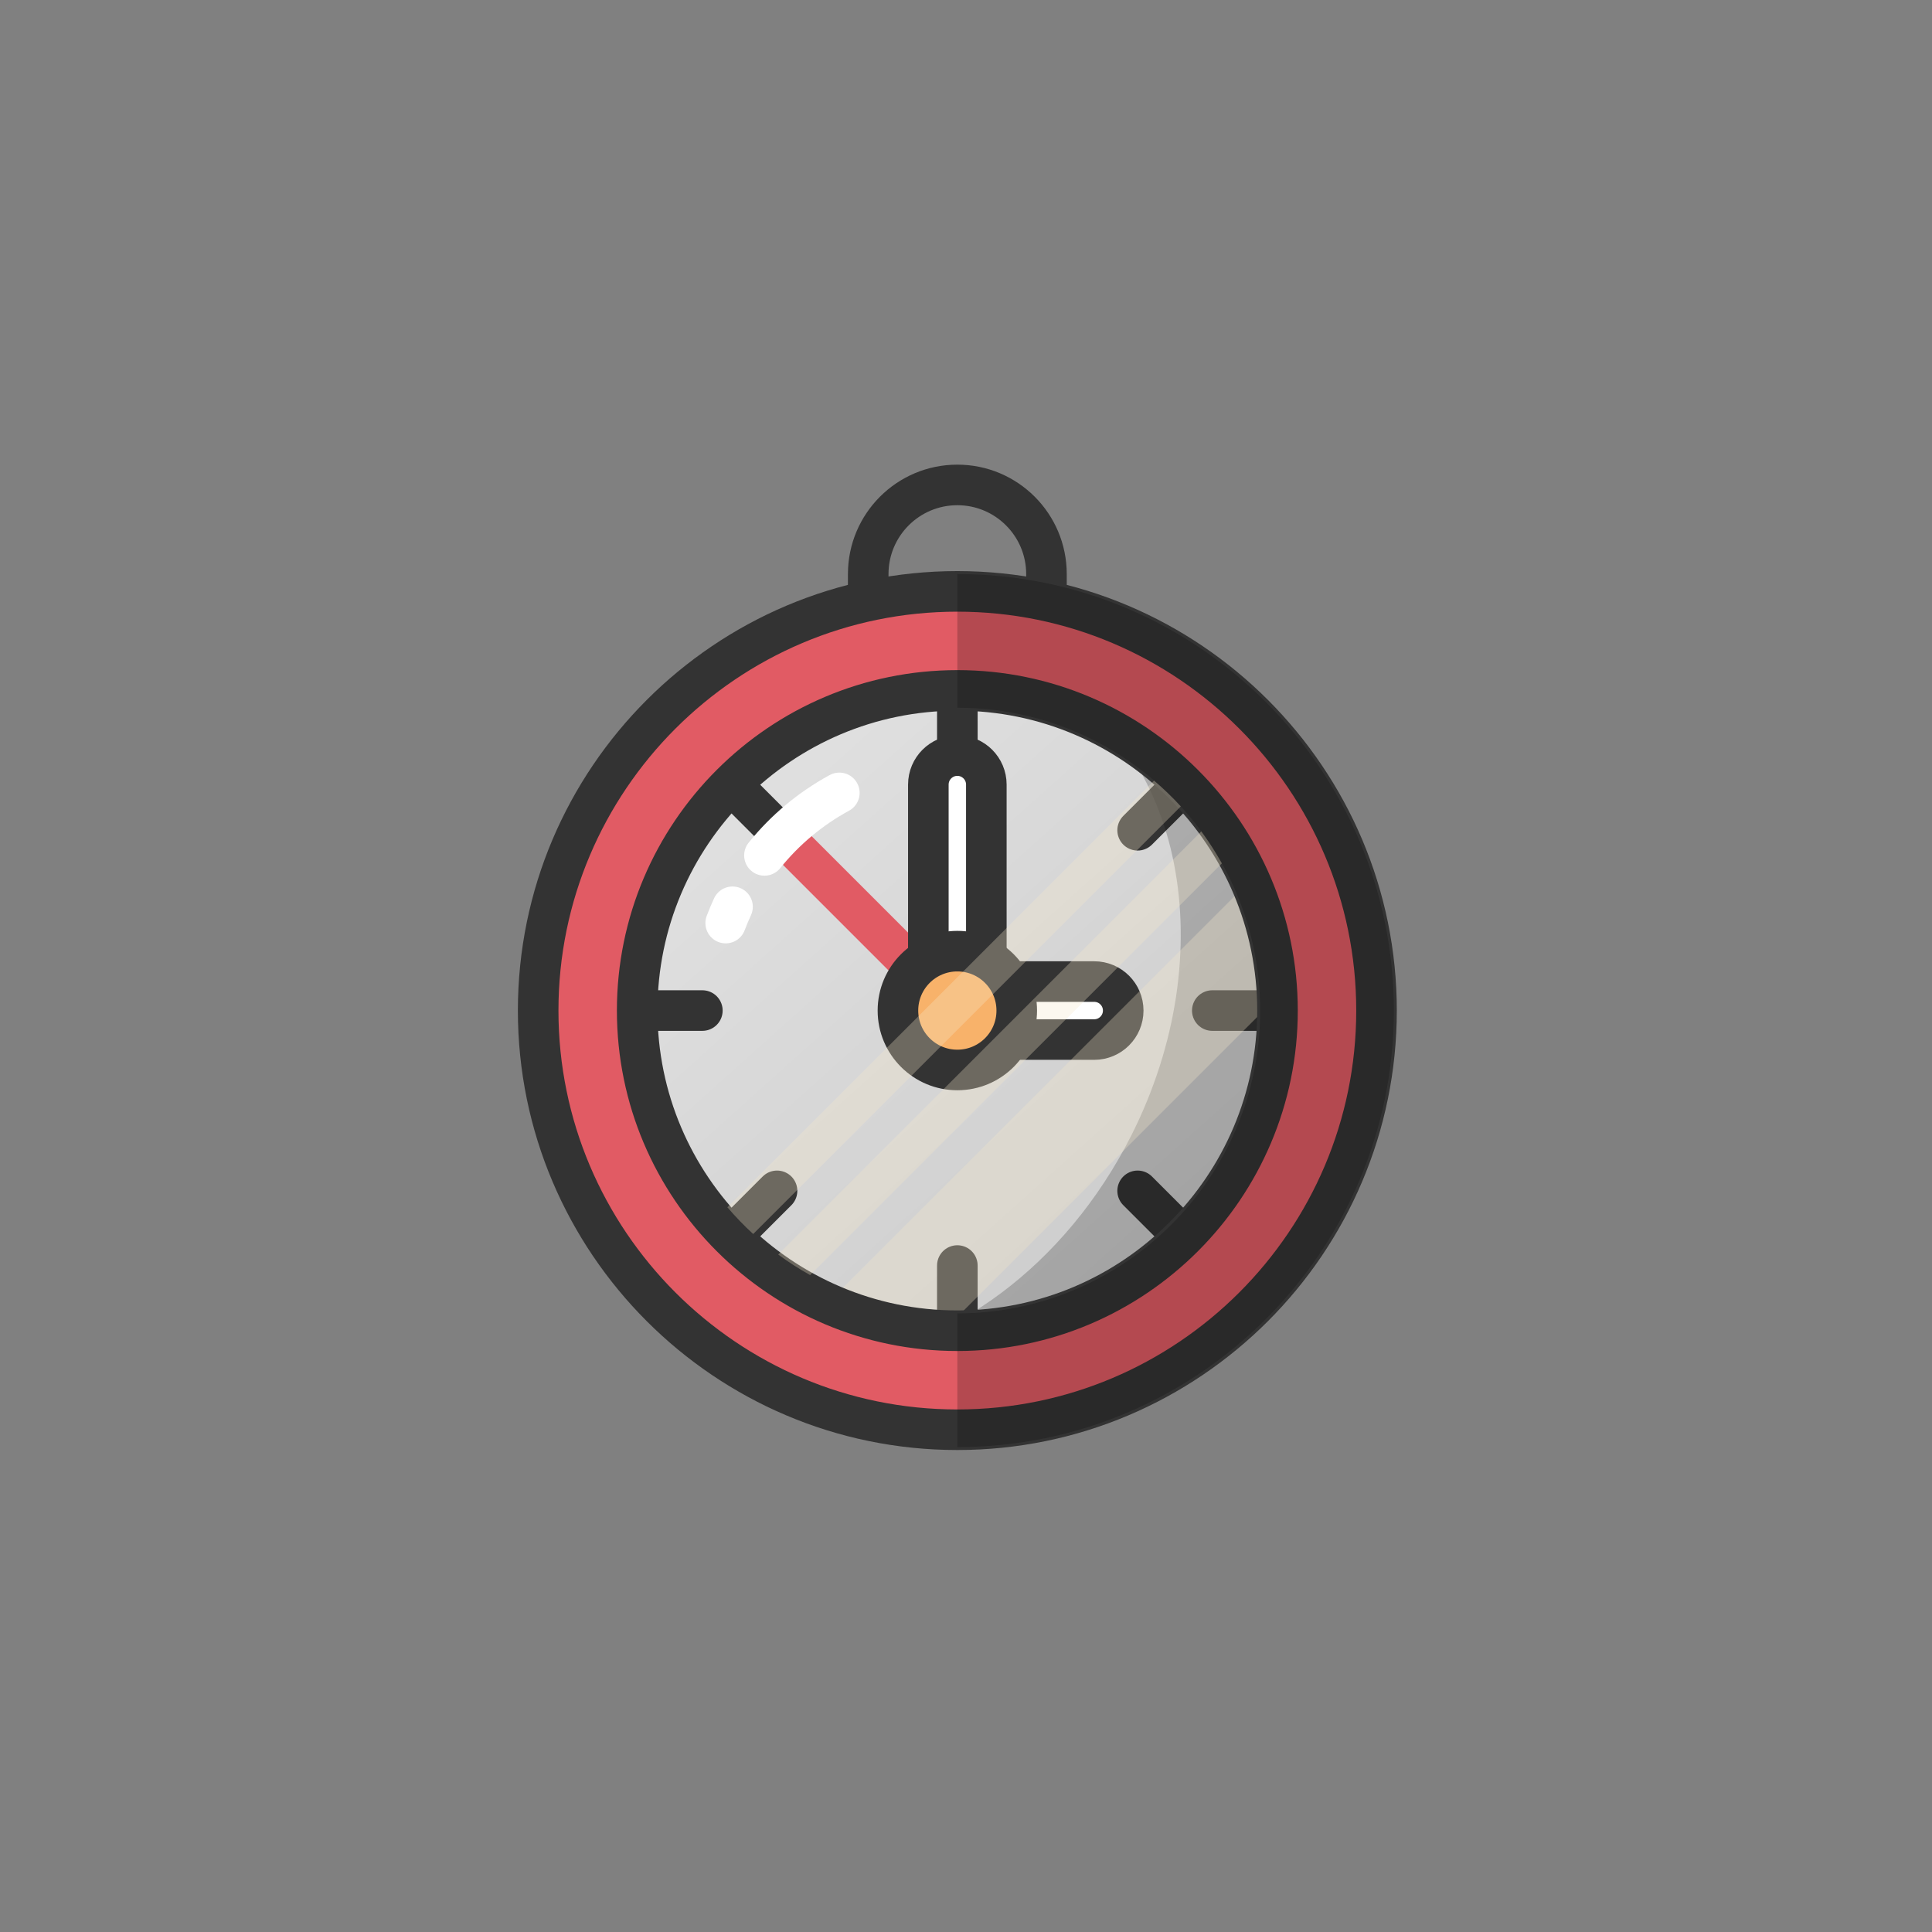 <svg class="ldi-2kdem7" width="200px"  height="200px"  xmlns="http://www.w3.org/2000/svg" xmlns:xlink="http://www.w3.org/1999/xlink" viewBox="0 0 100 100" preserveAspectRatio="xMidYMid" style="background: none;"><rect x="0" y="0" width="100" height="100" fill="#808080" stroke="none"/><!--?xml version="1.0" encoding="utf-8"?--><!--Generator: Adobe Illustrator 21.0.0, SVG Export Plug-In . SVG Version: 6.00 Build 0)--><svg version="1.1" id="圖層_1" xmlns="http://www.w3.org/2000/svg" xmlns:xlink="http://www.w3.org/1999/xlink" x="0px" y="0px" viewBox="0 0 100 100" style="transform-origin: 50px 50px 0px;" xml:space="preserve"><g style="transform-origin: 50px 50px 0px;"><g style="transform-origin: 50px 50px 0px; transform: scale(0.6);"><g style="transform-origin: 50px 50px 0px;"><g><style type="text/css" class="ld ld-breath" style="transform-origin: 50px 50px 0px; animation-duration: 2s; animation-delay: -2s; animation-direction: normal;">.st0{fill:url(#SVGID_1_);} .st1{fill:none;stroke:#333333;stroke-width:3.5;stroke-linecap:round;stroke-miterlimit:10;} .st2{fill:none;stroke:#E15B64;stroke-width:3.5;stroke-linecap:round;stroke-miterlimit:10;} .st3{fill:#E0E0E0;} .st4{opacity:0.2;} .st5{fill:#849B87;stroke:#333333;stroke-width:3.5;stroke-miterlimit:10;} .st6{fill:#E15B64;stroke:#333333;stroke-width:3.5;stroke-miterlimit:10;} .st7{fill:#FFFFFF;stroke:#333333;stroke-width:3.5;stroke-miterlimit:10;} .st8{fill:none;stroke:#C33737;stroke-width:3.5;stroke-linecap:round;stroke-miterlimit:10;} .st9{fill:#333333;} .st10{fill:none;stroke:#FFFFFF;stroke-width:3.5;stroke-miterlimit:10;} .st11{fill:none;stroke:#FFFFFF;stroke-width:3.5;stroke-linecap:round;stroke-miterlimit:10;} .st12{fill:#FFFFFF;} .st13{fill:none;stroke:#E0E0E0;stroke-width:3.5;stroke-linecap:round;stroke-miterlimit:10;} .st14{fill:url(#SVGID_2_);} .st15{opacity:0.3;fill:#F5E6C8;} .st16{fill:#F8B26A;stroke:#333333;stroke-width:3.5;stroke-miterlimit:10;} .st17{fill:url(#SVGID_3_);} .st18{fill:url(#SVGID_4_);} .st19{fill:url(#SVGID_5_);} .st20{fill:url(#SVGID_6_);} .st21{fill:url(#SVGID_7_);} .st22{fill:url(#SVGID_8_);} .st23{fill:url(#SVGID_9_);} .st24{fill:url(#SVGID_10_);} .st25{fill:url(#SVGID_11_);} .st26{fill:url(#SVGID_12_);} .st27{fill:url(#SVGID_13_);} .st28{fill:url(#SVGID_14_);} .st29{fill:url(#SVGID_15_);} .st30{fill:url(#SVGID_16_);} .st31{fill:url(#SVGID_17_);} .st32{fill:url(#SVGID_18_);} .st33{fill:url(#SVGID_19_);} .st34{fill:url(#SVGID_20_);}</style><linearGradient id="SVGID_1_" gradientUnits="userSpaceOnUse" x1="31.167" y1="33.672" x2="68.182" y2="74.958" class="ld ld-breath" style="transform-origin: 50px 50px 0px; animation-duration: 2s; animation-delay: -1.943s; animation-direction: normal;"><stop offset="0" style="stop-color: rgb(224, 224, 224); transform-origin: 50px 50px 0px; animation-duration: 2s; animation-delay: -1.886s; animation-direction: normal;" stop-color="rgb(224, 224, 224)" class="ld ld-breath"></stop><stop offset="1" style="stop-color: rgb(204, 204, 204); transform-origin: 50px 50px 0px; animation-duration: 2s; animation-delay: -1.829s; animation-direction: normal;" stop-color="rgb(204, 204, 204)" class="ld ld-breath"></stop></linearGradient><g class="ld ld-breath" style="transform-origin: 50px 50px 0px; animation-duration: 2s; animation-delay: -1.771s; animation-direction: normal;"><circle class="st0" cx="49.253" cy="53.844" r="31.89"></circle></g><g class="ld ld-breath" style="transform-origin: 50px 50px 0px; animation-duration: 2s; animation-delay: -1.714s; animation-direction: normal;"><line class="st1" x1="49.253" y1="21.954" x2="49.253" y2="31.848" stroke="rgb(51, 51, 51)" style="stroke: rgb(51, 51, 51);"></line></g><g class="ld ld-breath" style="transform-origin: 50px 50px 0px; animation-duration: 2s; animation-delay: -1.657s; animation-direction: normal;"><line class="st1" x1="71.802" y1="31.294" x2="64.806" y2="38.291" stroke="rgb(51, 51, 51)" style="stroke: rgb(51, 51, 51);"></line></g><g class="ld ld-breath" style="transform-origin: 50px 50px 0px; animation-duration: 2s; animation-delay: -1.6s; animation-direction: normal;"><line class="st1" x1="81.143" y1="53.844" x2="71.248" y2="53.844" stroke="rgb(51, 51, 51)" style="stroke: rgb(51, 51, 51);"></line></g><g class="ld ld-breath" style="transform-origin: 50px 50px 0px; animation-duration: 2s; animation-delay: -1.543s; animation-direction: normal;"><line class="st1" x1="71.802" y1="76.394" x2="64.806" y2="69.397" stroke="rgb(51, 51, 51)" style="stroke: rgb(51, 51, 51);"></line></g><g class="ld ld-breath" style="transform-origin: 50px 50px 0px; animation-duration: 2s; animation-delay: -1.486s; animation-direction: normal;"><line class="st1" x1="49.253" y1="85.734" x2="49.253" y2="75.84" stroke="rgb(51, 51, 51)" style="stroke: rgb(51, 51, 51);"></line></g><g class="ld ld-breath" style="transform-origin: 50px 50px 0px; animation-duration: 2s; animation-delay: -1.429s; animation-direction: normal;"><line class="st1" x1="26.703" y1="76.394" x2="33.699" y2="69.397" stroke="rgb(51, 51, 51)" style="stroke: rgb(51, 51, 51);"></line></g><g class="ld ld-breath" style="transform-origin: 50px 50px 0px; animation-duration: 2s; animation-delay: -1.371s; animation-direction: normal;"><line class="st1" x1="17.362" y1="53.844" x2="27.257" y2="53.844" stroke="rgb(51, 51, 51)" style="stroke: rgb(51, 51, 51);"></line></g><g class="ld ld-breath" style="transform-origin: 50px 50px 0px; animation-duration: 2s; animation-delay: -1.314s; animation-direction: normal;"><line class="st1" x1="26.703" y1="31.294" x2="33.699" y2="38.291" stroke="rgb(51, 51, 51)" style="stroke: rgb(51, 51, 51);"></line></g><g class="ld ld-breath" style="transform-origin: 50px 50px 0px; animation-duration: 2s; animation-delay: -1.257s; animation-direction: normal;"><line class="st2" x1="48.973" y1="53.564" x2="34.519" y2="39.11" stroke="rgb(225, 91, 100)" style="stroke: rgb(225, 91, 100);"></line></g><g class="ld ld-breath" style="transform-origin: 50px 50px 0px; animation-duration: 2s; animation-delay: -1.2s; animation-direction: normal;"><path class="st1" d="M41.565,23.876v-7.688c0-4.246,3.442-7.688,7.688-7.688h0c4.246,0,7.688,3.442,7.688,7.688v7.688" stroke="rgb(51, 51, 51)" style="stroke: rgb(51, 51, 51);"></path></g><g class="ld ld-breath" style="transform-origin: 50px 50px 0px; animation-duration: 2s; animation-delay: -1.143s; animation-direction: normal;"><path class="st7" d="M49.253,53.844L49.253,53.844c-1.381,0-2.501-1.12-2.501-2.501V34.349c0-1.381,1.12-2.501,2.501-2.501h0 c1.381,0,2.501,1.12,2.501,2.501v16.994C51.753,52.724,50.634,53.844,49.253,53.844z" stroke="rgb(51, 51, 51)" fill="rgb(255, 255, 255)" style="stroke: rgb(51, 51, 51); fill: rgb(255, 255, 255);"></path></g><g class="ld ld-breath" style="transform-origin: 50px 50px 0px; animation-duration: 2s; animation-delay: -1.086s; animation-direction: normal;"><path class="st4" d="M49.253,21.954c-15.24,0-27.975,10.693-31.132,24.984c0.556-1.544,1.212-3.081,1.978-4.599 c7.93-15.726,24.245-23.49,36.441-17.34c12.196,6.15,15.655,23.884,7.725,39.61C58.561,75.92,48.518,83.112,38.791,83.969 c3.278,1.138,6.796,1.765,10.462,1.765c17.612,0,31.89-14.278,31.89-31.89C81.143,36.231,66.865,21.954,49.253,21.954z" fill="rgb(0, 0, 0)" style="fill: rgb(0, 0, 0);"></path></g><g class="ld ld-breath" style="transform-origin: 50px 50px 0px; animation-duration: 2s; animation-delay: -1.029s; animation-direction: normal;"><path class="st7" d="M49.253,53.844L49.253,53.844c0-1.381,1.12-2.501,2.501-2.501h9.307c1.381,0,2.501,1.12,2.501,2.501v0 c0,1.381-1.12,2.501-2.501,2.501h-9.307C50.372,56.344,49.253,55.225,49.253,53.844z" stroke="rgb(51, 51, 51)" fill="rgb(255, 255, 255)" style="stroke: rgb(51, 51, 51); fill: rgb(255, 255, 255);"></path></g><g class="ld ld-breath" style="transform-origin: 50px 50px 0px; animation-duration: 2s; animation-delay: -0.971s; animation-direction: normal;"><path class="st11" d="M32.612,40.459c1.769-2.197,3.965-4.036,6.462-5.393" stroke="rgb(255, 255, 255)" style="stroke: rgb(255, 255, 255);"></path></g><g class="ld ld-breath" style="transform-origin: 50px 50px 0px; animation-duration: 2s; animation-delay: -0.914s; animation-direction: normal;"><path class="st11" d="M29.269,46.297c0.18-0.477,0.377-0.945,0.589-1.405" stroke="rgb(255, 255, 255)" style="stroke: rgb(255, 255, 255);"></path></g><g class="ld ld-breath" style="transform-origin: 50px 50px 0px; animation-duration: 2s; animation-delay: -0.857s; animation-direction: normal;"><path class="st15" d="M75.377,53.844c0-3.564-0.719-6.962-2.017-10.06L39.192,77.951c3.098,1.298,6.497,2.017,10.06,2.017 c0.105,0,0.208-0.007,0.312-0.008l25.804-25.804C75.37,54.052,75.377,53.949,75.377,53.844z" fill="rgb(245, 230, 200)" style="fill: rgb(245, 230, 200);"></path></g><g class="ld ld-breath" style="transform-origin: 50px 50px 0px; animation-duration: 2s; animation-delay: -0.8s; animation-direction: normal;"><path class="st6" d="M49.253,90.005c-19.939,0-36.161-16.222-36.161-36.161s16.222-36.161,36.161-36.161 s36.161,16.222,36.161,36.161S69.192,90.005,49.253,90.005z M49.253,26.225c-15.229,0-27.619,12.39-27.619,27.619 s12.39,27.619,27.619,27.619s27.619-12.39,27.619-27.619S64.482,26.225,49.253,26.225z" stroke="rgb(51, 51, 51)" fill="rgb(225, 91, 100)" style="stroke: rgb(51, 51, 51); fill: rgb(225, 91, 100);"></path></g><g class="ld ld-breath" style="transform-origin: 50px 50px 0px; animation-duration: 2s; animation-delay: -0.743s; animation-direction: normal;"><path class="st4" d="M75.377,53.844c0,14.405-11.719,26.124-26.124,26.124V91.5c20.764,0,37.656-16.893,37.656-37.656 S70.016,16.188,49.253,16.188v11.532C63.658,27.719,75.377,39.439,75.377,53.844z" fill="rgb(0, 0, 0)" style="fill: rgb(0, 0, 0);"></path></g><g class="ld ld-breath" style="transform-origin: 50px 50px 0px; animation-duration: 2s; animation-delay: -0.686s; animation-direction: normal;"><circle class="st16" cx="49.253" cy="53.844" r="5.125" stroke="rgb(51, 51, 51)" fill="rgb(248, 178, 106)" style="stroke: rgb(51, 51, 51); fill: rgb(248, 178, 106);"></circle></g><g class="ld ld-breath" style="transform-origin: 50px 50px 0px; animation-duration: 2s; animation-delay: -0.629s; animation-direction: normal;"><path class="st15" d="M66.224,34.007L29.416,70.815c0.696,0.812,1.436,1.584,2.225,2.305l36.889-36.889 C67.808,35.443,67.036,34.703,66.224,34.007z" fill="rgb(245, 230, 200)" style="fill: rgb(245, 230, 200);"></path></g><g class="ld ld-breath" style="transform-origin: 50px 50px 0px; animation-duration: 2s; animation-delay: -0.571s; animation-direction: normal;"><path class="st15" d="M70.298,38.389L33.798,74.89c0.878,0.647,1.799,1.239,2.756,1.774l35.518-35.518 C71.537,40.188,70.945,39.268,70.298,38.389z" fill="rgb(245, 230, 200)" style="fill: rgb(245, 230, 200);"></path></g></g></g></g></g><style type="text/css" class="ld ld-breath" style="transform-origin: 50px 50px 0px; animation-duration: 2s; animation-delay: -0.229s; animation-direction: normal;">@keyframes ld-breath {
  0% {
    -webkit-transform: scale(0.86);
    transform: scale(0.86);
  }
  50% {
    -webkit-transform: scale(1.06);
    transform: scale(1.06);
  }
  100% {
    -webkit-transform: scale(0.86);
    transform: scale(0.86);
  }
}
@-webkit-keyframes ld-breath {
  0% {
    -webkit-transform: scale(0.86);
    transform: scale(0.86);
  }
  50% {
    -webkit-transform: scale(1.06);
    transform: scale(1.06);
  }
  100% {
    -webkit-transform: scale(0.86);
    transform: scale(0.86);
  }
}
.ld.ld-breath {
  -webkit-animation: ld-breath 1s infinite;
  animation: ld-breath 1s infinite;
}
</style></svg></svg>